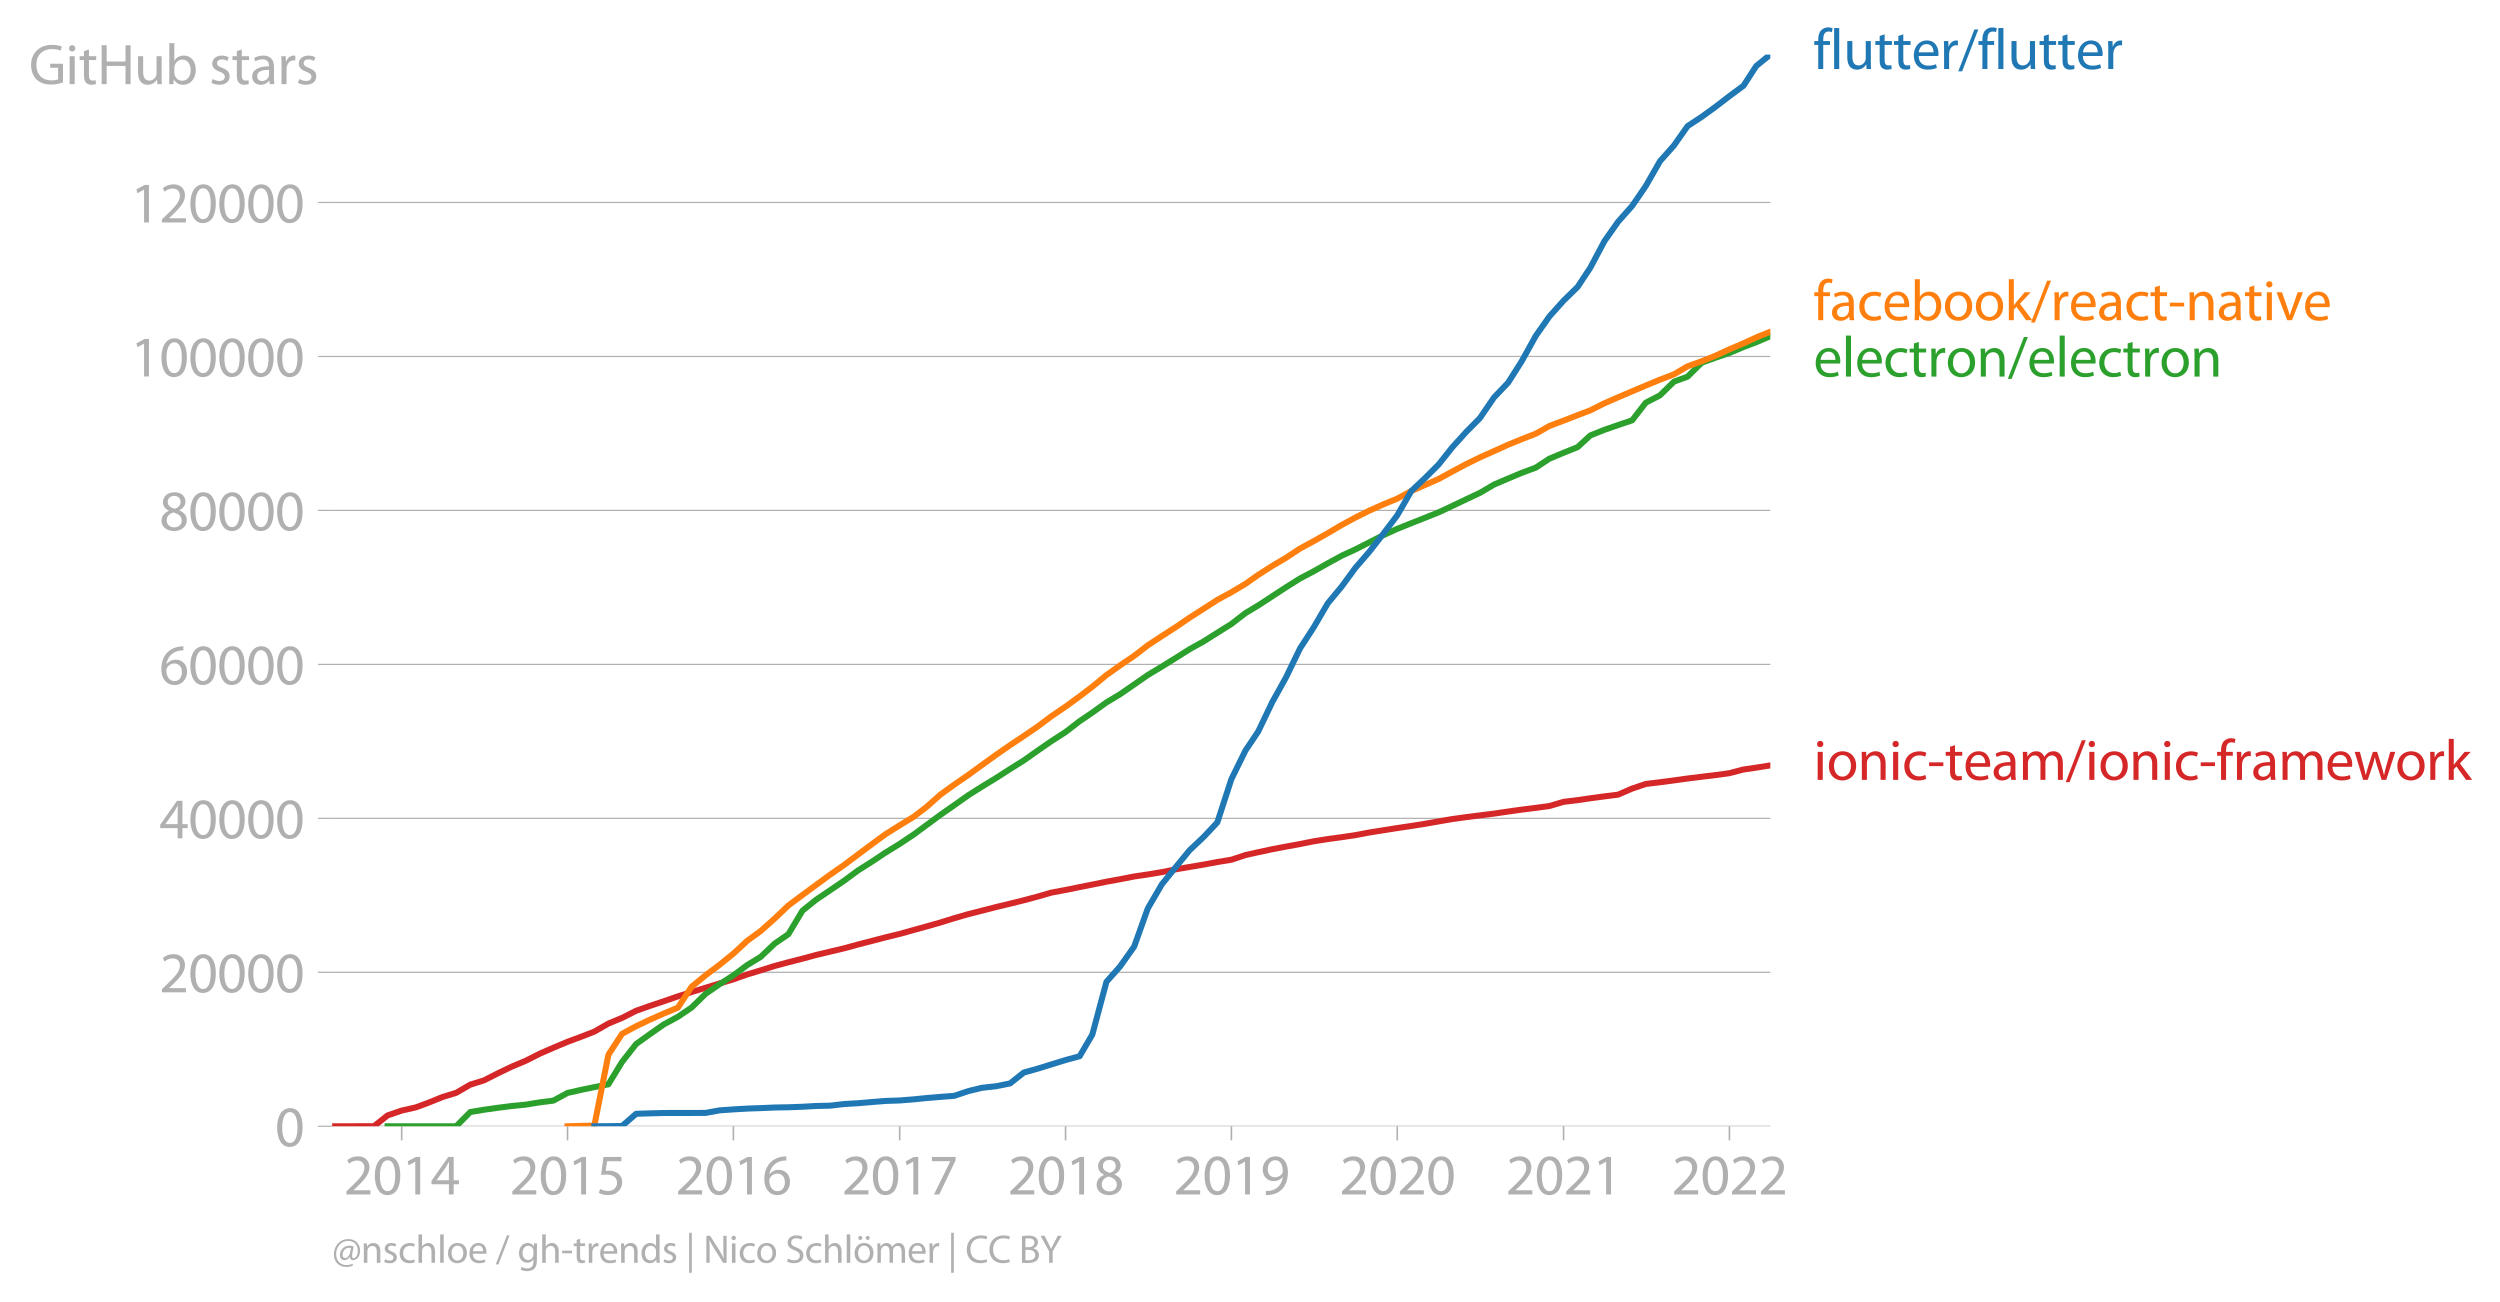 <svg xmlns:xlink="http://www.w3.org/1999/xlink" width="827.713" height="430.927" viewBox="0 0 620.785 323.195" xmlns="http://www.w3.org/2000/svg"><defs><style>*{stroke-linejoin:round;stroke-linecap:butt}</style></defs><g id="figure_1"><path d="M0 323.195h620.785V0H0v323.195z" style="fill:none" id="patch_1"/><g id="axes_1"><path d="M82.476 279.668h357.12V13.556H82.476v266.112z" style="fill:none" id="patch_2"/><g id="matplotlib.axis_1"><g id="xtick_1"><g id="line2d_1"><defs><path id="m0c3181a278" d="M0 0v3.5" style="stroke:#b0b0b0;stroke-width:.4"/></defs><use xlink:href="#m0c3181a278" x="99.74" y="279.668" style="fill:#b0b0b0;stroke:#b0b0b0;stroke-width:.4"/></g><g style="fill:#b0b0b0" transform="matrix(.14 0 0 -.14 85.377 296.608)" id="text_1"><defs><path id="MyriadPro-Regular-32" d="M2944 0v467H1075v13l333 307c877 845 1434 1466 1434 2234 0 595-378 1209-1274 1209-480 0-890-179-1178-422l180-397c192 160 505 352 883 352 621 0 825-390 825-813-6-627-486-1164-1548-2176L288 346V0h2656z" transform="scale(.016)"/><path id="MyriadPro-Regular-30" d="M1677 4230c-845 0-1447-768-1447-2163C243 691 794-70 1606-70c922 0 1447 780 1447 2195 0 1325-499 2105-1376 2105zm-32-435c582 0 845-672 845-1696 0-1062-276-1734-852-1734-512 0-844 614-844 1696 0 1133 358 1734 851 1734z" transform="scale(.016)"/><path id="MyriadPro-Regular-31" d="M1510 0h544v4160h-480l-908-486 108-429 724 390h12V0z" transform="scale(.016)"/><path id="MyriadPro-Regular-34" d="M2560 0v1133h582v441h-582v2586h-608L96 1504v-371h1933V0h531zM666 1574v13l1017 1415c115 192 218 371 346 614h19c-13-218-19-435-19-653V1574H666z" transform="scale(.016)"/></defs><use xlink:href="#MyriadPro-Regular-32"/><use xlink:href="#MyriadPro-Regular-30" x="51.3"/><use xlink:href="#MyriadPro-Regular-31" x="102.6"/><use xlink:href="#MyriadPro-Regular-34" x="153.9"/></g></g><g id="xtick_2"><use xlink:href="#m0c3181a278" x="140.924" y="279.668" style="fill:#b0b0b0;stroke:#b0b0b0;stroke-width:.4" id="line2d_2"/><g style="fill:#b0b0b0" transform="matrix(.14 0 0 -.14 126.561 296.608)" id="text_2"><defs><path id="MyriadPro-Regular-35" d="M2771 4160H781L512 2163c154 19 339 45 576 45 832 0 1190-384 1197-922 0-556-455-902-986-902-377 0-717 128-889 230L269 186C467 58 851-70 1306-70c902 0 1548 608 1548 1420 0 525-268 884-595 1069-256 154-576 224-896 224-153 0-243-13-339-25l160 1068h1587v474z" transform="scale(.016)"/></defs><use xlink:href="#MyriadPro-Regular-32"/><use xlink:href="#MyriadPro-Regular-30" x="51.3"/><use xlink:href="#MyriadPro-Regular-31" x="102.6"/><use xlink:href="#MyriadPro-Regular-35" x="153.9"/></g></g><g id="xtick_3"><use xlink:href="#m0c3181a278" x="182.109" y="279.668" style="fill:#b0b0b0;stroke:#b0b0b0;stroke-width:.4" id="line2d_3"/><g style="fill:#b0b0b0" transform="matrix(.14 0 0 -.14 167.746 296.608)" id="text_3"><defs><path id="MyriadPro-Regular-36" d="M2662 4224c-102 0-243-6-409-32-525-64-986-275-1331-614-410-410-704-1056-704-1876C218 621 800-70 1690-70c864 0 1382 704 1382 1465 0 813-518 1344-1254 1344-461 0-807-217-1005-480h-19c96 685 563 1331 1446 1479 160 25 307 32 422 25v461zM1690 365c-589 0-903 505-916 1190 0 103 26 186 64 250 154 301 468 512 807 512 518 0 857-359 857-954s-326-998-806-998h-6z" transform="scale(.016)"/></defs><use xlink:href="#MyriadPro-Regular-32"/><use xlink:href="#MyriadPro-Regular-30" x="51.3"/><use xlink:href="#MyriadPro-Regular-31" x="102.6"/><use xlink:href="#MyriadPro-Regular-36" x="153.9"/></g></g><g id="xtick_4"><use xlink:href="#m0c3181a278" x="223.406" y="279.668" style="fill:#b0b0b0;stroke:#b0b0b0;stroke-width:.4" id="line2d_4"/><g style="fill:#b0b0b0" transform="matrix(.14 0 0 -.14 209.043 296.608)" id="text_4"><defs><path id="MyriadPro-Regular-37" d="M365 4160v-467h2035v-13L595 0h583l1811 3789v371H365z" transform="scale(.016)"/></defs><use xlink:href="#MyriadPro-Regular-32"/><use xlink:href="#MyriadPro-Regular-30" x="51.3"/><use xlink:href="#MyriadPro-Regular-31" x="102.6"/><use xlink:href="#MyriadPro-Regular-37" x="153.9"/></g></g><g id="xtick_5"><use xlink:href="#m0c3181a278" x="264.591" y="279.668" style="fill:#b0b0b0;stroke:#b0b0b0;stroke-width:.4" id="line2d_5"/><g style="fill:#b0b0b0" transform="matrix(.14 0 0 -.14 250.227 296.608)" id="text_5"><defs><path id="MyriadPro-Regular-38" d="M1062 2170c-512-218-825-589-825-1114C237 448 762-70 1632-70c794 0 1414 486 1414 1209 0 506-320 871-838 1075v20c512 243 685 620 685 972 0 519-403 1024-1210 1024-729 0-1286-448-1286-1107 0-358 198-717 659-934l6-19zm583-1831c-531 0-851 371-832 794 0 397 262 717 749 857 563-160 915-403 915-908 0-423-327-743-832-743zm6 3488c506 0 704-345 704-678 0-378-275-634-633-755-480 128-794 352-794 768 0 358 256 665 723 665z" transform="scale(.016)"/></defs><use xlink:href="#MyriadPro-Regular-32"/><use xlink:href="#MyriadPro-Regular-30" x="51.3"/><use xlink:href="#MyriadPro-Regular-31" x="102.6"/><use xlink:href="#MyriadPro-Regular-38" x="153.9"/></g></g><g id="xtick_6"><use xlink:href="#m0c3181a278" x="305.775" y="279.668" style="fill:#b0b0b0;stroke:#b0b0b0;stroke-width:.4" id="line2d_6"/><g style="fill:#b0b0b0" transform="matrix(.14 0 0 -.14 291.412 296.608)" id="text_6"><defs><path id="MyriadPro-Regular-39" d="M614-64c135-6 314 0 519 32 448 51 889 243 1209 557 410 397 717 1037 717 1952 0 1062-525 1753-1376 1753S262 3539 262 2752c0-710 480-1274 1229-1274 416 0 749 167 979 448h20c-77-492-276-857-551-1107-237-224-544-358-870-403-192-19-333-32-455-19V-64zm1024 3866c589 0 852-544 852-1255 0-89-20-153-52-205-147-249-441-435-819-435-486 0-800 365-800 883 0 589 339 1012 813 1012h6z" transform="scale(.016)"/></defs><use xlink:href="#MyriadPro-Regular-32"/><use xlink:href="#MyriadPro-Regular-30" x="51.3"/><use xlink:href="#MyriadPro-Regular-31" x="102.6"/><use xlink:href="#MyriadPro-Regular-39" x="153.9"/></g></g><g id="xtick_7"><use xlink:href="#m0c3181a278" x="346.959" y="279.668" style="fill:#b0b0b0;stroke:#b0b0b0;stroke-width:.4" id="line2d_7"/><g style="fill:#b0b0b0" transform="matrix(.14 0 0 -.14 332.596 296.608)" id="text_7"><use xlink:href="#MyriadPro-Regular-32"/><use xlink:href="#MyriadPro-Regular-30" x="51.3"/><use xlink:href="#MyriadPro-Regular-32" x="102.6"/><use xlink:href="#MyriadPro-Regular-30" x="153.9"/></g></g><g id="xtick_8"><use xlink:href="#m0c3181a278" x="388.257" y="279.668" style="fill:#b0b0b0;stroke:#b0b0b0;stroke-width:.4" id="line2d_8"/><g style="fill:#b0b0b0" transform="matrix(.14 0 0 -.14 373.894 296.608)" id="text_8"><use xlink:href="#MyriadPro-Regular-32"/><use xlink:href="#MyriadPro-Regular-30" x="51.3"/><use xlink:href="#MyriadPro-Regular-32" x="102.6"/><use xlink:href="#MyriadPro-Regular-31" x="153.9"/></g></g><g id="xtick_9"><use xlink:href="#m0c3181a278" x="429.441" y="279.668" style="fill:#b0b0b0;stroke:#b0b0b0;stroke-width:.4" id="line2d_9"/><g style="fill:#b0b0b0" transform="matrix(.14 0 0 -.14 415.078 296.608)" id="text_9"><use xlink:href="#MyriadPro-Regular-32"/><use xlink:href="#MyriadPro-Regular-30" x="51.3"/><use xlink:href="#MyriadPro-Regular-32" x="102.6"/><use xlink:href="#MyriadPro-Regular-32" x="153.9"/></g></g></g><g id="matplotlib.axis_2"><g id="ytick_1"><path d="M82.476 279.668h357.12" clip-path="url(#p9a286f9b80)" style="fill:none;stroke:#b0b0b0;stroke-width:.3;stroke-linecap:square" id="line2d_10"/><g id="line2d_11"><defs><path id="m65ed0bdf32" d="M0 0h-3.5" style="stroke:#b0b0b0;stroke-width:.3"/></defs><use xlink:href="#m65ed0bdf32" x="82.476" y="279.668" style="fill:#b0b0b0;stroke:#b0b0b0;stroke-width:.3"/></g><use xlink:href="#MyriadPro-Regular-30" style="fill:#b0b0b0" transform="matrix(.14 0 0 -.14 68.295 284.638)" id="text_10"/></g><g id="ytick_2"><path d="M82.476 241.436h357.12" clip-path="url(#p9a286f9b80)" style="fill:none;stroke:#b0b0b0;stroke-width:.3;stroke-linecap:square" id="line2d_12"/><use xlink:href="#m65ed0bdf32" x="82.476" y="241.436" style="fill:#b0b0b0;stroke:#b0b0b0;stroke-width:.3" id="line2d_13"/><g style="fill:#b0b0b0" transform="matrix(.14 0 0 -.14 39.568 246.406)" id="text_11"><use xlink:href="#MyriadPro-Regular-32"/><use xlink:href="#MyriadPro-Regular-30" x="51.3"/><use xlink:href="#MyriadPro-Regular-30" x="102.6"/><use xlink:href="#MyriadPro-Regular-30" x="153.9"/><use xlink:href="#MyriadPro-Regular-30" x="205.2"/></g></g><g id="ytick_3"><path d="M82.476 203.204h357.12" clip-path="url(#p9a286f9b80)" style="fill:none;stroke:#b0b0b0;stroke-width:.3;stroke-linecap:square" id="line2d_14"/><use xlink:href="#m65ed0bdf32" x="82.476" y="203.204" style="fill:#b0b0b0;stroke:#b0b0b0;stroke-width:.3" id="line2d_15"/><g style="fill:#b0b0b0" transform="matrix(.14 0 0 -.14 39.568 208.174)" id="text_12"><use xlink:href="#MyriadPro-Regular-34"/><use xlink:href="#MyriadPro-Regular-30" x="51.3"/><use xlink:href="#MyriadPro-Regular-30" x="102.6"/><use xlink:href="#MyriadPro-Regular-30" x="153.9"/><use xlink:href="#MyriadPro-Regular-30" x="205.2"/></g></g><g id="ytick_4"><path d="M82.476 164.973h357.12" clip-path="url(#p9a286f9b80)" style="fill:none;stroke:#b0b0b0;stroke-width:.3;stroke-linecap:square" id="line2d_16"/><use xlink:href="#m65ed0bdf32" x="82.476" y="164.973" style="fill:#b0b0b0;stroke:#b0b0b0;stroke-width:.3" id="line2d_17"/><g style="fill:#b0b0b0" transform="matrix(.14 0 0 -.14 39.568 169.943)" id="text_13"><use xlink:href="#MyriadPro-Regular-36"/><use xlink:href="#MyriadPro-Regular-30" x="51.3"/><use xlink:href="#MyriadPro-Regular-30" x="102.6"/><use xlink:href="#MyriadPro-Regular-30" x="153.9"/><use xlink:href="#MyriadPro-Regular-30" x="205.2"/></g></g><g id="ytick_5"><path d="M82.476 126.74h357.12" clip-path="url(#p9a286f9b80)" style="fill:none;stroke:#b0b0b0;stroke-width:.3;stroke-linecap:square" id="line2d_18"/><use xlink:href="#m65ed0bdf32" x="82.476" y="126.741" style="fill:#b0b0b0;stroke:#b0b0b0;stroke-width:.3" id="line2d_19"/><g style="fill:#b0b0b0" transform="matrix(.14 0 0 -.14 39.568 131.71)" id="text_14"><use xlink:href="#MyriadPro-Regular-38"/><use xlink:href="#MyriadPro-Regular-30" x="51.3"/><use xlink:href="#MyriadPro-Regular-30" x="102.6"/><use xlink:href="#MyriadPro-Regular-30" x="153.9"/><use xlink:href="#MyriadPro-Regular-30" x="205.2"/></g></g><g id="ytick_6"><path d="M82.476 88.51h357.12" clip-path="url(#p9a286f9b80)" style="fill:none;stroke:#b0b0b0;stroke-width:.3;stroke-linecap:square" id="line2d_20"/><use xlink:href="#m65ed0bdf32" x="82.476" y="88.509" style="fill:#b0b0b0;stroke:#b0b0b0;stroke-width:.3" id="line2d_21"/><g style="fill:#b0b0b0" transform="matrix(.14 0 0 -.14 32.387 93.48)" id="text_15"><use xlink:href="#MyriadPro-Regular-31"/><use xlink:href="#MyriadPro-Regular-30" x="51.3"/><use xlink:href="#MyriadPro-Regular-30" x="102.6"/><use xlink:href="#MyriadPro-Regular-30" x="153.9"/><use xlink:href="#MyriadPro-Regular-30" x="205.2"/><use xlink:href="#MyriadPro-Regular-30" x="256.5"/></g></g><g id="ytick_7"><path d="M82.476 50.277h357.12" clip-path="url(#p9a286f9b80)" style="fill:none;stroke:#b0b0b0;stroke-width:.3;stroke-linecap:square" id="line2d_22"/><use xlink:href="#m65ed0bdf32" x="82.476" y="50.277" style="fill:#b0b0b0;stroke:#b0b0b0;stroke-width:.3" id="line2d_23"/><g style="fill:#b0b0b0" transform="matrix(.14 0 0 -.14 32.387 55.247)" id="text_16"><use xlink:href="#MyriadPro-Regular-31"/><use xlink:href="#MyriadPro-Regular-32" x="51.3"/><use xlink:href="#MyriadPro-Regular-30" x="102.6"/><use xlink:href="#MyriadPro-Regular-30" x="153.9"/><use xlink:href="#MyriadPro-Regular-30" x="205.2"/><use xlink:href="#MyriadPro-Regular-30" x="256.5"/></g></g><g style="fill:#b0b0b0" transform="matrix(.14 0 0 -.14 7.2 20.895)" id="text_17"><defs><path id="MyriadPro-Regular-47" d="M3770 2266H2349v-448h877V531c-128-64-378-115-743-115-1005 0-1664 646-1664 1741 0 1081 685 1734 1735 1734 435 0 723-83 953-185l135 454c-186 90-576 198-1076 198-1446 0-2329-940-2336-2227 0-672 231-1248 602-1606 422-403 960-570 1613-570 582 0 1075 147 1325 237v2074z" transform="scale(.016)"/><path id="MyriadPro-Regular-69" d="M1030 0v3098H467V0h563zM749 4320c-205 0-352-154-352-352 0-192 141-346 339-346 224 0 365 154 358 346 0 198-134 352-345 352z" transform="scale(.016)"/><path id="MyriadPro-Regular-74" d="M595 3667v-569H115v-429h480V979c0-365 58-640 218-806C947 19 1158-70 1421-70c217 0 390 38 499 83l-26 422c-83-25-172-38-326-38-314 0-422 217-422 601v1671h806v429h-806v742l-551-173z" transform="scale(.016)"/><path id="MyriadPro-Regular-48" d="M486 4314V0h557v2022h2087V0h563v4314h-563V2509H1043v1805H486z" transform="scale(.016)"/><path id="MyriadPro-Regular-75" d="M3059 3098h-563V1197c0-103-19-205-51-288-103-250-365-512-743-512-512 0-691 397-691 985v1716H448V1286C448 198 1030-70 1517-70c550 0 877 326 1024 576h13l32-506h499c-19 243-26 525-26 845v2253z" transform="scale(.016)"/><path id="MyriadPro-Regular-62" d="M467 800c0-275-13-589-25-800h486l26 512h19c230-410 589-582 1037-582 691 0 1388 550 1388 1657 7 941-537 1581-1305 1581-499 0-858-224-1056-570h-13v1946H467V800zm557 998c0 90 19 167 32 231 115 429 474 691 858 691 601 0 921-531 921-1152 0-710-352-1190-941-1190-409 0-736 268-844 659-13 64-26 134-26 205v556z" transform="scale(.016)"/><path id="MyriadPro-Regular-73" d="M250 147C467 19 781-70 1120-70c736 0 1158 390 1158 934 0 461-275 730-812 934-404 154-589 269-589 525 0 231 185 423 518 423 288 0 512-103 634-180l141 410c-173 102-448 192-762 192-666 0-1069-410-1069-909 0-371 263-678 819-877 416-153 576-300 576-569 0-256-192-461-601-461-282 0-576 115-743 224L250 147z" transform="scale(.016)"/><path id="MyriadPro-Regular-61" d="M2643 1901c0 621-230 1267-1177 1267-391 0-762-109-1018-275l128-371c218 140 518 230 806 230 634 0 704-461 704-717v-64C890 1978 224 1568 224 819c0-448 320-889 947-889 442 0 775 217 947 460h20l44-390h512c-38 211-51 474-51 742v1159zm-544-858c0-57-13-121-32-179-89-262-345-518-749-518-288 0-531 172-531 537 0 602 698 711 1312 698v-538z" transform="scale(.016)"/><path id="MyriadPro-Regular-72" d="M467 0h557v1651c0 96 13 186 26 263 76 422 358 723 755 723 77 0 134-7 192-19v531c-51 13-96 19-160 19-378 0-717-262-858-678h-25l-20 608H442c19-288 25-602 25-967V0z" transform="scale(.016)"/></defs><use xlink:href="#MyriadPro-Regular-47"/><use xlink:href="#MyriadPro-Regular-69" x="64.6"/><use xlink:href="#MyriadPro-Regular-74" x="88"/><use xlink:href="#MyriadPro-Regular-48" x="121.1"/><use xlink:href="#MyriadPro-Regular-75" x="186.3"/><use xlink:href="#MyriadPro-Regular-62" x="241.4"/><use xlink:href="#MyriadPro-Regular-20" x="298.3"/><use xlink:href="#MyriadPro-Regular-73" x="319.5"/><use xlink:href="#MyriadPro-Regular-74" x="359.1"/><use xlink:href="#MyriadPro-Regular-61" x="392.2"/><use xlink:href="#MyriadPro-Regular-72" x="440.4"/><use xlink:href="#MyriadPro-Regular-73" x="473.1"/></g></g><path d="m82.476 279.668 3.498-.002 3.385-.002 3.498-.004 3.385-2.688 3.498-1.202 3.498-.791 3.16-1.164 3.497-1.42 3.385-1.033 3.498-2.032 3.385-1.051 3.498-1.778 3.498-1.677 3.385-1.414 3.497-1.772 3.385-1.474 3.498-1.47 3.498-1.298 3.16-1.227 3.497-2.004 3.385-1.405 3.498-1.77 3.385-1.202 3.498-1.164 3.498-1.212 3.385-1.075 3.498-1.07 3.385-1.038 3.498-1.048 3.498-1.235 3.272-.988 3.498-1.097 3.385-.912 3.498-.893 3.385-.921 3.497-.833 3.498-.828 3.385-.927 3.498-.903 3.385-.885 3.498-.856 3.498-.973 3.16-.876 3.497-.988 3.385-1.059 3.498-1.007 3.385-.862 3.498-.9 3.498-.84 3.385-.841 3.498-.933 3.385-.977 3.498-.653 3.497-.713 3.16-.626 3.498-.716 3.385-.612 3.497-.684 3.386-.497 3.497-.587 3.498-.704 3.385-.577 3.498-.59 3.385-.632 3.498-.575 3.498-1.158 3.16-.702 3.497-.755 3.385-.64 3.498-.637 3.385-.679 3.498-.554 3.498-.476 3.385-.5 3.498-.668 3.385-.535 3.497-.555 3.498-.521 3.272-.515 3.498-.615 3.385-.585 3.498-.482 3.385-.43 3.498-.441 3.498-.515 3.385-.474 3.498-.44 3.385-.456 3.498-1.036 3.498-.427 3.159-.46 3.498-.473 3.385-.426 3.498-1.516 3.385-1.14 3.498-.423 3.497-.461 3.385-.472 3.498-.434 3.385-.405 3.498-.482 3.498-.918 3.16-.458 3.497-.557" clip-path="url(#p9a286f9b80)" style="fill:none;stroke:#d62728;stroke-width:1.5;stroke-linecap:square" id="line2d_24"/><path d="m96.242 279.668 3.498-.002H113.28l3.498-3.535 3.385-.564 3.498-.497 3.498-.44 3.385-.336 3.497-.566 3.385-.432 3.498-1.907 3.498-.79 3.16-.652 3.497-.705 3.385-5.551 3.498-4.45 3.385-2.426 3.498-2.445 3.498-1.893 3.385-2.286 3.498-3.425 3.385-2.321 3.498-2.256 3.498-2.592 3.272-1.982 3.498-3.315 3.385-2.322 3.498-5.84 3.385-2.722 3.497-2.36 3.498-2.383 3.385-2.508 3.498-2.208 3.385-2.254 3.498-2.154 3.498-2.338 3.16-2.326 3.497-2.571 3.385-2.369 3.498-2.47 3.385-2.143 3.498-2.133 3.498-2.248 3.385-2.112 3.498-2.472 3.385-2.338 3.498-2.252 3.497-2.691 3.16-2.145 3.498-2.514 3.385-2.041 3.497-2.413 3.386-2.353 3.497-2.105 3.498-2.162 3.385-2.142 3.498-1.95 3.385-2.134 3.498-2.188 3.498-2.698 3.16-1.896 3.497-2.288 3.385-2.212 3.498-2.198 3.385-1.778 3.498-1.98 3.498-1.914 3.385-1.552 3.498-1.787 3.385-1.728 3.497-1.593 3.498-1.403 3.272-1.296 3.498-1.392 3.385-1.588 3.498-1.665 3.385-1.587 3.498-2.057 3.498-1.5 3.385-1.417 3.498-1.3 3.385-2.225 3.498-1.452 3.498-1.41 3.159-2.903 3.498-1.4 3.385-1.165 3.498-1.193 3.385-4.378 3.498-1.8 3.497-3.422 3.385-1.237 3.498-3.473 3.385-1.214 3.498-1.193 3.498-1.478 3.16-1.19 3.497-1.503" clip-path="url(#p9a286f9b80)" style="fill:none;stroke:#2ca02c;stroke-width:1.5;stroke-linecap:square" id="line2d_25"/><path d="m140.924 279.668 3.498-.102 3.16-.059 3.497-17.602 3.385-5.193 3.498-1.887 3.385-1.612 3.498-1.552 3.498-1.457 3.385-5.178 3.498-2.867 3.385-2.533 3.498-2.827 3.498-3.233 3.272-2.372 3.498-3.114 3.385-3.235 3.498-2.609 3.385-2.481 3.497-2.564 3.498-2.43 3.385-2.545 3.498-2.602 3.385-2.483 3.498-2.191 3.498-2.133 3.16-2.424 3.497-3.099 3.385-2.445 3.498-2.403 3.385-2.464 3.498-2.52 3.498-2.423 3.385-2.256 3.498-2.383 3.385-2.547 3.498-2.372 3.497-2.546 3.16-2.405 3.498-2.888 3.385-2.401 3.497-2.373 3.386-2.619 3.497-2.293 3.498-2.26 3.385-2.307 3.498-2.233 3.385-2.183 3.498-1.904 3.498-2.082 3.16-2.223 3.497-2.24 3.385-1.99 3.498-2.315 3.385-1.826 3.498-1.982 3.498-2.063 3.385-1.829 3.498-1.734 3.385-1.514 3.497-1.441 3.498-1.894 3.272-1.446 3.498-1.535 3.385-1.846 3.498-1.866 3.385-1.653 3.498-1.56 3.498-1.589 3.385-1.38 3.498-1.36 3.385-1.924 3.498-1.313 3.498-1.36 3.159-1.202 3.498-1.753 3.385-1.485 3.498-1.491 3.385-1.428 3.498-1.45 3.497-1.337 3.385-1.99 3.498-1.25 3.385-1.358 3.498-1.611 3.498-1.482 3.16-1.462 3.497-1.422" clip-path="url(#p9a286f9b80)" style="fill:none;stroke:#ff7f0e;stroke-width:1.5;stroke-linecap:square" id="line2d_26"/><g style="fill:#1f77b4" transform="matrix(.14 0 0 -.14 450.31 17.14)" id="text_18"><defs><path id="MyriadPro-Regular-66" d="M1082 0v2669h748v429h-748v166c0 474 121 896 601 896 160 0 275-32 359-70l76 435c-108 45-281 89-480 89-262 0-544-83-755-288-262-249-358-646-358-1081v-147H90v-429h435V0h557z" transform="scale(.016)"/><path id="MyriadPro-Regular-6c" d="M467 0h563v4544H467V0z" transform="scale(.016)"/><path id="MyriadPro-Regular-65" d="M2957 1446c6 58 19 148 19 263 0 569-269 1459-1280 1459-902 0-1453-736-1453-1670C243 563 813-70 1766-70c493 0 832 108 1031 198l-96 403c-211-89-455-160-858-160-563 0-1049 314-1062 1075h2176zM787 1850c45 390 295 915 864 915 634 0 787-557 781-915H787z" transform="scale(.016)"/><path id="MyriadPro-Regular-2f" d="m422-256 1792 4640h-435L-6-256h428z" transform="scale(.016)"/></defs><use xlink:href="#MyriadPro-Regular-66"/><use xlink:href="#MyriadPro-Regular-6c" x="29.2"/><use xlink:href="#MyriadPro-Regular-75" x="52.8"/><use xlink:href="#MyriadPro-Regular-74" x="107.9"/><use xlink:href="#MyriadPro-Regular-74" x="141"/><use xlink:href="#MyriadPro-Regular-65" x="174.1"/><use xlink:href="#MyriadPro-Regular-72" x="224.2"/><use xlink:href="#MyriadPro-Regular-2f" x="256.9"/><use xlink:href="#MyriadPro-Regular-66" x="291.2"/><use xlink:href="#MyriadPro-Regular-6c" x="320.4"/><use xlink:href="#MyriadPro-Regular-75" x="344"/><use xlink:href="#MyriadPro-Regular-74" x="399.1"/><use xlink:href="#MyriadPro-Regular-74" x="432.2"/><use xlink:href="#MyriadPro-Regular-65" x="465.3"/><use xlink:href="#MyriadPro-Regular-72" x="515.4"/></g><g style="fill:#ff7f0e" transform="matrix(.14 0 0 -.14 450.31 79.508)" id="text_19"><defs><path id="MyriadPro-Regular-63" d="M2579 538c-160-71-371-154-691-154-614 0-1075 442-1075 1158 0 647 384 1172 1094 1172 307 0 519-71 653-148l128 436c-154 76-448 160-781 160-1011 0-1664-692-1664-1645C243 570 851-70 1786-70c416 0 742 108 889 185l-96 423z" transform="scale(.016)"/><path id="MyriadPro-Regular-6f" d="M1779 3168c-857 0-1536-608-1536-1645C243 544 890-70 1728-70c749 0 1542 499 1542 1644 0 948-601 1594-1491 1594zm-13-422c666 0 928-666 928-1191 0-697-403-1203-940-1203-551 0-941 512-941 1190 0 589 288 1204 953 1204z" transform="scale(.016)"/><path id="MyriadPro-Regular-6b" d="M1024 4544H467V0h557v1165l288 320L2381 0h685L1702 1824l1197 1274h-678l-909-1069c-90-109-198-243-275-352h-13v2867z" transform="scale(.016)"/><path id="MyriadPro-Regular-2d" d="M192 1939v-416h1581v416H192z" transform="scale(.016)"/><path id="MyriadPro-Regular-6e" d="M467 0h563v1862c0 96 13 192 39 263 96 313 384 576 755 576 531 0 717-416 717-915V0h563v1850c0 1062-666 1318-1094 1318-512 0-871-288-1024-582h-13l-32 512H442c19-256 25-519 25-839V0z" transform="scale(.016)"/><path id="MyriadPro-Regular-76" d="M83 3098 1261 0h537l1216 3098h-588l-602-1741c-102-282-192-538-262-794h-20c-64 256-147 512-249 794L685 3098H83z" transform="scale(.016)"/></defs><use xlink:href="#MyriadPro-Regular-66"/><use xlink:href="#MyriadPro-Regular-61" x="29.2"/><use xlink:href="#MyriadPro-Regular-63" x="77.4"/><use xlink:href="#MyriadPro-Regular-65" x="122.2"/><use xlink:href="#MyriadPro-Regular-62" x="172.3"/><use xlink:href="#MyriadPro-Regular-6f" x="229.2"/><use xlink:href="#MyriadPro-Regular-6f" x="284.1"/><use xlink:href="#MyriadPro-Regular-6b" x="339"/><use xlink:href="#MyriadPro-Regular-2f" x="385.9"/><use xlink:href="#MyriadPro-Regular-72" x="420.2"/><use xlink:href="#MyriadPro-Regular-65" x="452.9"/><use xlink:href="#MyriadPro-Regular-61" x="503"/><use xlink:href="#MyriadPro-Regular-63" x="551.2"/><use xlink:href="#MyriadPro-Regular-74" x="596"/><use xlink:href="#MyriadPro-Regular-2d" x="629.1"/><use xlink:href="#MyriadPro-Regular-6e" x="659.8"/><use xlink:href="#MyriadPro-Regular-61" x="715.3"/><use xlink:href="#MyriadPro-Regular-74" x="763.5"/><use xlink:href="#MyriadPro-Regular-69" x="796.6"/><use xlink:href="#MyriadPro-Regular-76" x="820"/><use xlink:href="#MyriadPro-Regular-65" x="868.1"/></g><g style="fill:#2ca02c" transform="matrix(.14 0 0 -.14 450.31 93.508)" id="text_20"><use xlink:href="#MyriadPro-Regular-65"/><use xlink:href="#MyriadPro-Regular-6c" x="50.1"/><use xlink:href="#MyriadPro-Regular-65" x="73.7"/><use xlink:href="#MyriadPro-Regular-63" x="123.8"/><use xlink:href="#MyriadPro-Regular-74" x="168.6"/><use xlink:href="#MyriadPro-Regular-72" x="201.7"/><use xlink:href="#MyriadPro-Regular-6f" x="234.4"/><use xlink:href="#MyriadPro-Regular-6e" x="289.3"/><use xlink:href="#MyriadPro-Regular-2f" x="344.8"/><use xlink:href="#MyriadPro-Regular-65" x="379.1"/><use xlink:href="#MyriadPro-Regular-6c" x="429.2"/><use xlink:href="#MyriadPro-Regular-65" x="452.8"/><use xlink:href="#MyriadPro-Regular-63" x="502.9"/><use xlink:href="#MyriadPro-Regular-74" x="547.7"/><use xlink:href="#MyriadPro-Regular-72" x="580.8"/><use xlink:href="#MyriadPro-Regular-6f" x="613.5"/><use xlink:href="#MyriadPro-Regular-6e" x="668.4"/></g><g style="fill:#d62728" transform="matrix(.14 0 0 -.14 450.31 193.644)" id="text_21"><defs><path id="MyriadPro-Regular-6d" d="M467 0h551v1869c0 96 12 192 44 275 90 282 346 563 698 563 429 0 646-358 646-851V0h551v1914c0 102 19 204 45 281 96 275 345 512 665 512 455 0 672-358 672-953V0h551v1824c0 1075-608 1344-1018 1344-294 0-499-77-685-218-128-96-249-230-345-403h-13c-135 365-455 621-877 621-512 0-800-275-973-570h-19l-26 500H442c19-256 25-519 25-839V0z" transform="scale(.016)"/><path id="MyriadPro-Regular-77" d="M115 3098 1050 0h512l499 1472c109 333 205 653 281 1024h13c77-365 167-672 275-1018L3104 0h512l998 3098h-556l-442-1556c-102-364-186-691-237-1004h-19c-70 313-160 640-275 1011l-480 1549h-474l-505-1575c-103-339-205-672-276-985h-19c-57 320-141 640-230 985L691 3098H115z" transform="scale(.016)"/></defs><use xlink:href="#MyriadPro-Regular-69"/><use xlink:href="#MyriadPro-Regular-6f" x="23.4"/><use xlink:href="#MyriadPro-Regular-6e" x="78.3"/><use xlink:href="#MyriadPro-Regular-69" x="133.8"/><use xlink:href="#MyriadPro-Regular-63" x="157.2"/><use xlink:href="#MyriadPro-Regular-2d" x="202"/><use xlink:href="#MyriadPro-Regular-74" x="232.7"/><use xlink:href="#MyriadPro-Regular-65" x="265.8"/><use xlink:href="#MyriadPro-Regular-61" x="315.9"/><use xlink:href="#MyriadPro-Regular-6d" x="364.1"/><use xlink:href="#MyriadPro-Regular-2f" x="447.5"/><use xlink:href="#MyriadPro-Regular-69" x="481.8"/><use xlink:href="#MyriadPro-Regular-6f" x="505.2"/><use xlink:href="#MyriadPro-Regular-6e" x="560.1"/><use xlink:href="#MyriadPro-Regular-69" x="615.6"/><use xlink:href="#MyriadPro-Regular-63" x="639"/><use xlink:href="#MyriadPro-Regular-2d" x="683.8"/><use xlink:href="#MyriadPro-Regular-66" x="714.5"/><use xlink:href="#MyriadPro-Regular-72" x="743.7"/><use xlink:href="#MyriadPro-Regular-61" x="776.4"/><use xlink:href="#MyriadPro-Regular-6d" x="824.6"/><use xlink:href="#MyriadPro-Regular-65" x="908"/><use xlink:href="#MyriadPro-Regular-77" x="958.1"/><use xlink:href="#MyriadPro-Regular-6f" x="1031.7"/><use xlink:href="#MyriadPro-Regular-72" x="1086.6"/><use xlink:href="#MyriadPro-Regular-6b" x="1119.3"/></g><g style="fill:#b0b0b0" transform="matrix(.097 0 0 -.097 82.476 313.566)" id="text_22"><defs><path id="MyriadPro-Regular-40" d="M2867 1632c-70-397-409-870-781-870-281 0-422 204-422 486 0 621 454 1152 1018 1152 147 0 256-26 320-45l-135-723zm384-1773c-262-147-601-224-966-224-947 0-1645 666-1645 1735 0 1299 877 2131 1920 2131 992 0 1549-672 1549-1600 0-743-365-1178-691-1171-212 6-288 230-192 716l217 1159c-166 77-409 134-685 134-889 0-1516-723-1516-1517 0-505 320-806 691-806 384 0 678 186 902 563h26c-19-390 217-563 473-563 602 0 1140 563 1140 1523 0 1069-749 1856-1863 1856-1421 0-2336-1145-2336-2464C275 96 1165-672 2214-672c429 0 788 70 1140 256l-103 275z" transform="scale(.016)"/><path id="MyriadPro-Regular-68" d="M467 0h563v1869c0 109 7 192 39 269 102 307 390 563 755 563 531 0 717-423 717-922V0h563v1843c0 1069-666 1325-1082 1325-211 0-409-64-576-160-172-96-313-237-403-397h-13v1933H467V0z" transform="scale(.016)"/><path id="MyriadPro-Regular-67" d="M3110 2246c0 378 13 628 26 852h-493l-25-468h-13c-135 256-429 538-967 538-710 0-1395-595-1395-1645C243 666 794 13 1562 13c480 0 812 230 985 518h13V186c0-781-422-1082-998-1082-384 0-704 115-909 243l-141-429c250-166 659-256 1030-256 391 0 826 90 1127 372 301 268 441 704 441 1414v1798zm-556-928c0-96-13-204-45-300-122-359-435-576-781-576-608 0-915 505-915 1113 0 717 384 1171 921 1171 410 0 685-268 788-595 25-77 32-160 32-256v-557z" transform="scale(.016)"/><path id="MyriadPro-Regular-64" d="M2579 4544V2694h-13c-140 250-460 474-934 474-755 0-1395-634-1389-1664C243 563 819-70 1568-70c506 0 883 262 1056 608h13l25-538h506c-19 211-26 525-26 800v3744h-563zm0-3245c0-89-6-166-25-243-103-422-448-672-826-672-608 0-915 518-915 1146 0 684 345 1196 928 1196 422 0 729-294 813-652 19-71 25-167 25-237v-538z" transform="scale(.016)"/><path id="MyriadPro-Regular-7c" d="M550 4800v-6400h429v6400H550z" transform="scale(.016)"/><path id="MyriadPro-Regular-4e" d="M1011 0v1843c0 717-13 1235-45 1779l20 7c217-467 505-960 806-1440L3162 0h563v4314h-525V2509c0-672 13-1197 64-1773l-13-6c-205 441-454 896-774 1401L1094 4314H486V0h525z" transform="scale(.016)"/><path id="MyriadPro-Regular-53" d="M269 211C499 58 954-70 1370-70c1017 0 1510 582 1510 1248 0 633-371 985-1101 1267-595 230-857 429-857 832 0 294 224 646 812 646 391 0 679-128 820-205l153 455c-192 109-512 211-953 211-839 0-1396-499-1396-1171 0-608 436-973 1140-1223 582-224 812-454 812-857 0-435-332-736-902-736-384 0-749 128-998 281L269 211z" transform="scale(.016)"/><path id="MyriadPro-Regular-f6" d="M1165 3648c185 0 313 154 313 326 0 186-134 327-313 327s-327-147-327-327c0-172 135-326 320-326h7zm1184 0c185 0 313 154 313 326 0 186-134 327-313 327s-320-147-320-327c0-172 128-326 313-326h7zm-570-480c-857 0-1536-608-1536-1645C243 544 890-70 1728-70c749 0 1542 499 1542 1644 0 948-601 1594-1491 1594zm-13-422c666 0 928-666 928-1191 0-697-403-1203-940-1203-551 0-941 512-941 1190 0 589 288 1204 953 1204z" transform="scale(.016)"/><path id="MyriadPro-Regular-43" d="M3386 582c-224-108-570-179-909-179-1050 0-1658 679-1658 1735 0 1132 672 1779 1683 1779 359 0 660-77 871-179l134 454c-147 77-486 192-1024 192-1337 0-2253-915-2253-2266C230 704 1146-70 2362-70c524 0 934 108 1139 211l-115 441z" transform="scale(.016)"/><path id="MyriadPro-Regular-42" d="M486 13c186-26 480-51 864-51 704 0 1191 128 1492 403 217 211 364 493 364 864 0 640-480 979-889 1081v13c454 167 729 531 729 947 0 340-134 596-358 762-269 218-627 314-1184 314-390 0-774-39-1018-90V13zm557 3865c90 20 237 39 493 39 563 0 947-199 947-704 0-416-345-723-934-723h-506v1388zm0-1811h461c608 0 1114-243 1114-832 0-627-532-838-1108-838-198 0-358 6-467 25v1645z" transform="scale(.016)"/><path id="MyriadPro-Regular-59" d="M2010 0v1837l1446 2477h-634l-620-1191c-167-326-314-608-436-889h-12c-135 300-263 563-429 889L717 4314H83l1363-2484V0h564z" transform="scale(.016)"/></defs><use xlink:href="#MyriadPro-Regular-40"/><use xlink:href="#MyriadPro-Regular-6e" x="73.7"/><use xlink:href="#MyriadPro-Regular-73" x="129.2"/><use xlink:href="#MyriadPro-Regular-63" x="168.8"/><use xlink:href="#MyriadPro-Regular-68" x="213.6"/><use xlink:href="#MyriadPro-Regular-6c" x="269.1"/><use xlink:href="#MyriadPro-Regular-6f" x="292.7"/><use xlink:href="#MyriadPro-Regular-65" x="347.6"/><use xlink:href="#MyriadPro-Regular-20" x="397.7"/><use xlink:href="#MyriadPro-Regular-2f" x="418.9"/><use xlink:href="#MyriadPro-Regular-20" x="453.2"/><use xlink:href="#MyriadPro-Regular-67" x="474.4"/><use xlink:href="#MyriadPro-Regular-68" x="530.3"/><use xlink:href="#MyriadPro-Regular-2d" x="585.8"/><use xlink:href="#MyriadPro-Regular-74" x="616.5"/><use xlink:href="#MyriadPro-Regular-72" x="649.6"/><use xlink:href="#MyriadPro-Regular-65" x="682.3"/><use xlink:href="#MyriadPro-Regular-6e" x="732.4"/><use xlink:href="#MyriadPro-Regular-64" x="787.9"/><use xlink:href="#MyriadPro-Regular-73" x="844.3"/><use xlink:href="#MyriadPro-Regular-20" x="883.9"/><use xlink:href="#MyriadPro-Regular-7c" x="905.1"/><use xlink:href="#MyriadPro-Regular-20" x="929"/><use xlink:href="#MyriadPro-Regular-4e" x="950.2"/><use xlink:href="#MyriadPro-Regular-69" x="1016"/><use xlink:href="#MyriadPro-Regular-63" x="1039.4"/><use xlink:href="#MyriadPro-Regular-6f" x="1084.2"/><use xlink:href="#MyriadPro-Regular-20" x="1139.1"/><use xlink:href="#MyriadPro-Regular-53" x="1160.3"/><use xlink:href="#MyriadPro-Regular-63" x="1209.6"/><use xlink:href="#MyriadPro-Regular-68" x="1254.4"/><use xlink:href="#MyriadPro-Regular-6c" x="1309.9"/><use xlink:href="#MyriadPro-Regular-f6" x="1333.5"/><use xlink:href="#MyriadPro-Regular-6d" x="1388.4"/><use xlink:href="#MyriadPro-Regular-65" x="1471.8"/><use xlink:href="#MyriadPro-Regular-72" x="1521.9"/><use xlink:href="#MyriadPro-Regular-20" x="1554.6"/><use xlink:href="#MyriadPro-Regular-7c" x="1575.8"/><use xlink:href="#MyriadPro-Regular-20" x="1599.7"/><use xlink:href="#MyriadPro-Regular-43" x="1620.9"/><use xlink:href="#MyriadPro-Regular-43" x="1678.9"/><use xlink:href="#MyriadPro-Regular-20" x="1736.9"/><use xlink:href="#MyriadPro-Regular-42" x="1758.1"/><use xlink:href="#MyriadPro-Regular-59" x="1812.3"/></g><path d="m147.582 279.668 3.497-.021 3.385-.048 3.498-3.026 3.385-.111 3.498-.09 3.498-.006 3.385-.005 3.498-.014 3.385-.619 3.498-.254 3.498-.201 3.272-.115 3.498-.147 3.385-.06 3.498-.127 3.385-.193 3.497-.077 3.498-.41 3.385-.194 3.498-.302 3.385-.27 3.498-.116 3.498-.28 3.16-.32 3.497-.29 3.385-.259 3.498-1.172 3.385-.825 3.498-.385 3.498-.7 3.385-2.697 3.498-.98 3.385-1.048 3.498-1.086 3.497-.944 3.16-5.394 3.498-13.076 3.385-3.82 3.497-4.93 3.386-9.469 3.497-6.008 3.498-4.318 3.385-4.133 3.498-3.301 3.385-3.602 3.498-10.754 3.498-7.108 3.16-4.72 3.497-7.31 3.385-6.086 3.498-7.224 3.385-5.215 3.498-5.979 3.498-4.219 3.385-4.624 3.498-4.033 3.385-4.359 3.497-4.63 3.498-6.052 3.272-3.072 3.498-3.49 3.385-4.261 3.498-3.867 3.385-3.413 3.498-5.119 3.498-3.67 3.385-5.335 3.498-6.314 3.385-4.808 3.498-3.901 3.498-3.416 3.159-4.793 3.498-6.58 3.385-4.81 3.498-3.937 3.385-4.943 3.498-6.117 3.497-3.952 3.385-4.8 3.498-2.297 3.385-2.453 3.498-2.691 3.498-2.585 3.16-4.894 3.497-2.838" clip-path="url(#p9a286f9b80)" style="fill:none;stroke:#1f77b4;stroke-width:1.5;stroke-linecap:square" id="line2d_27"/></g></g><defs><clipPath id="p9a286f9b80"><path d="M82.476 13.556h357.12v266.112H82.476z"/></clipPath></defs></svg>